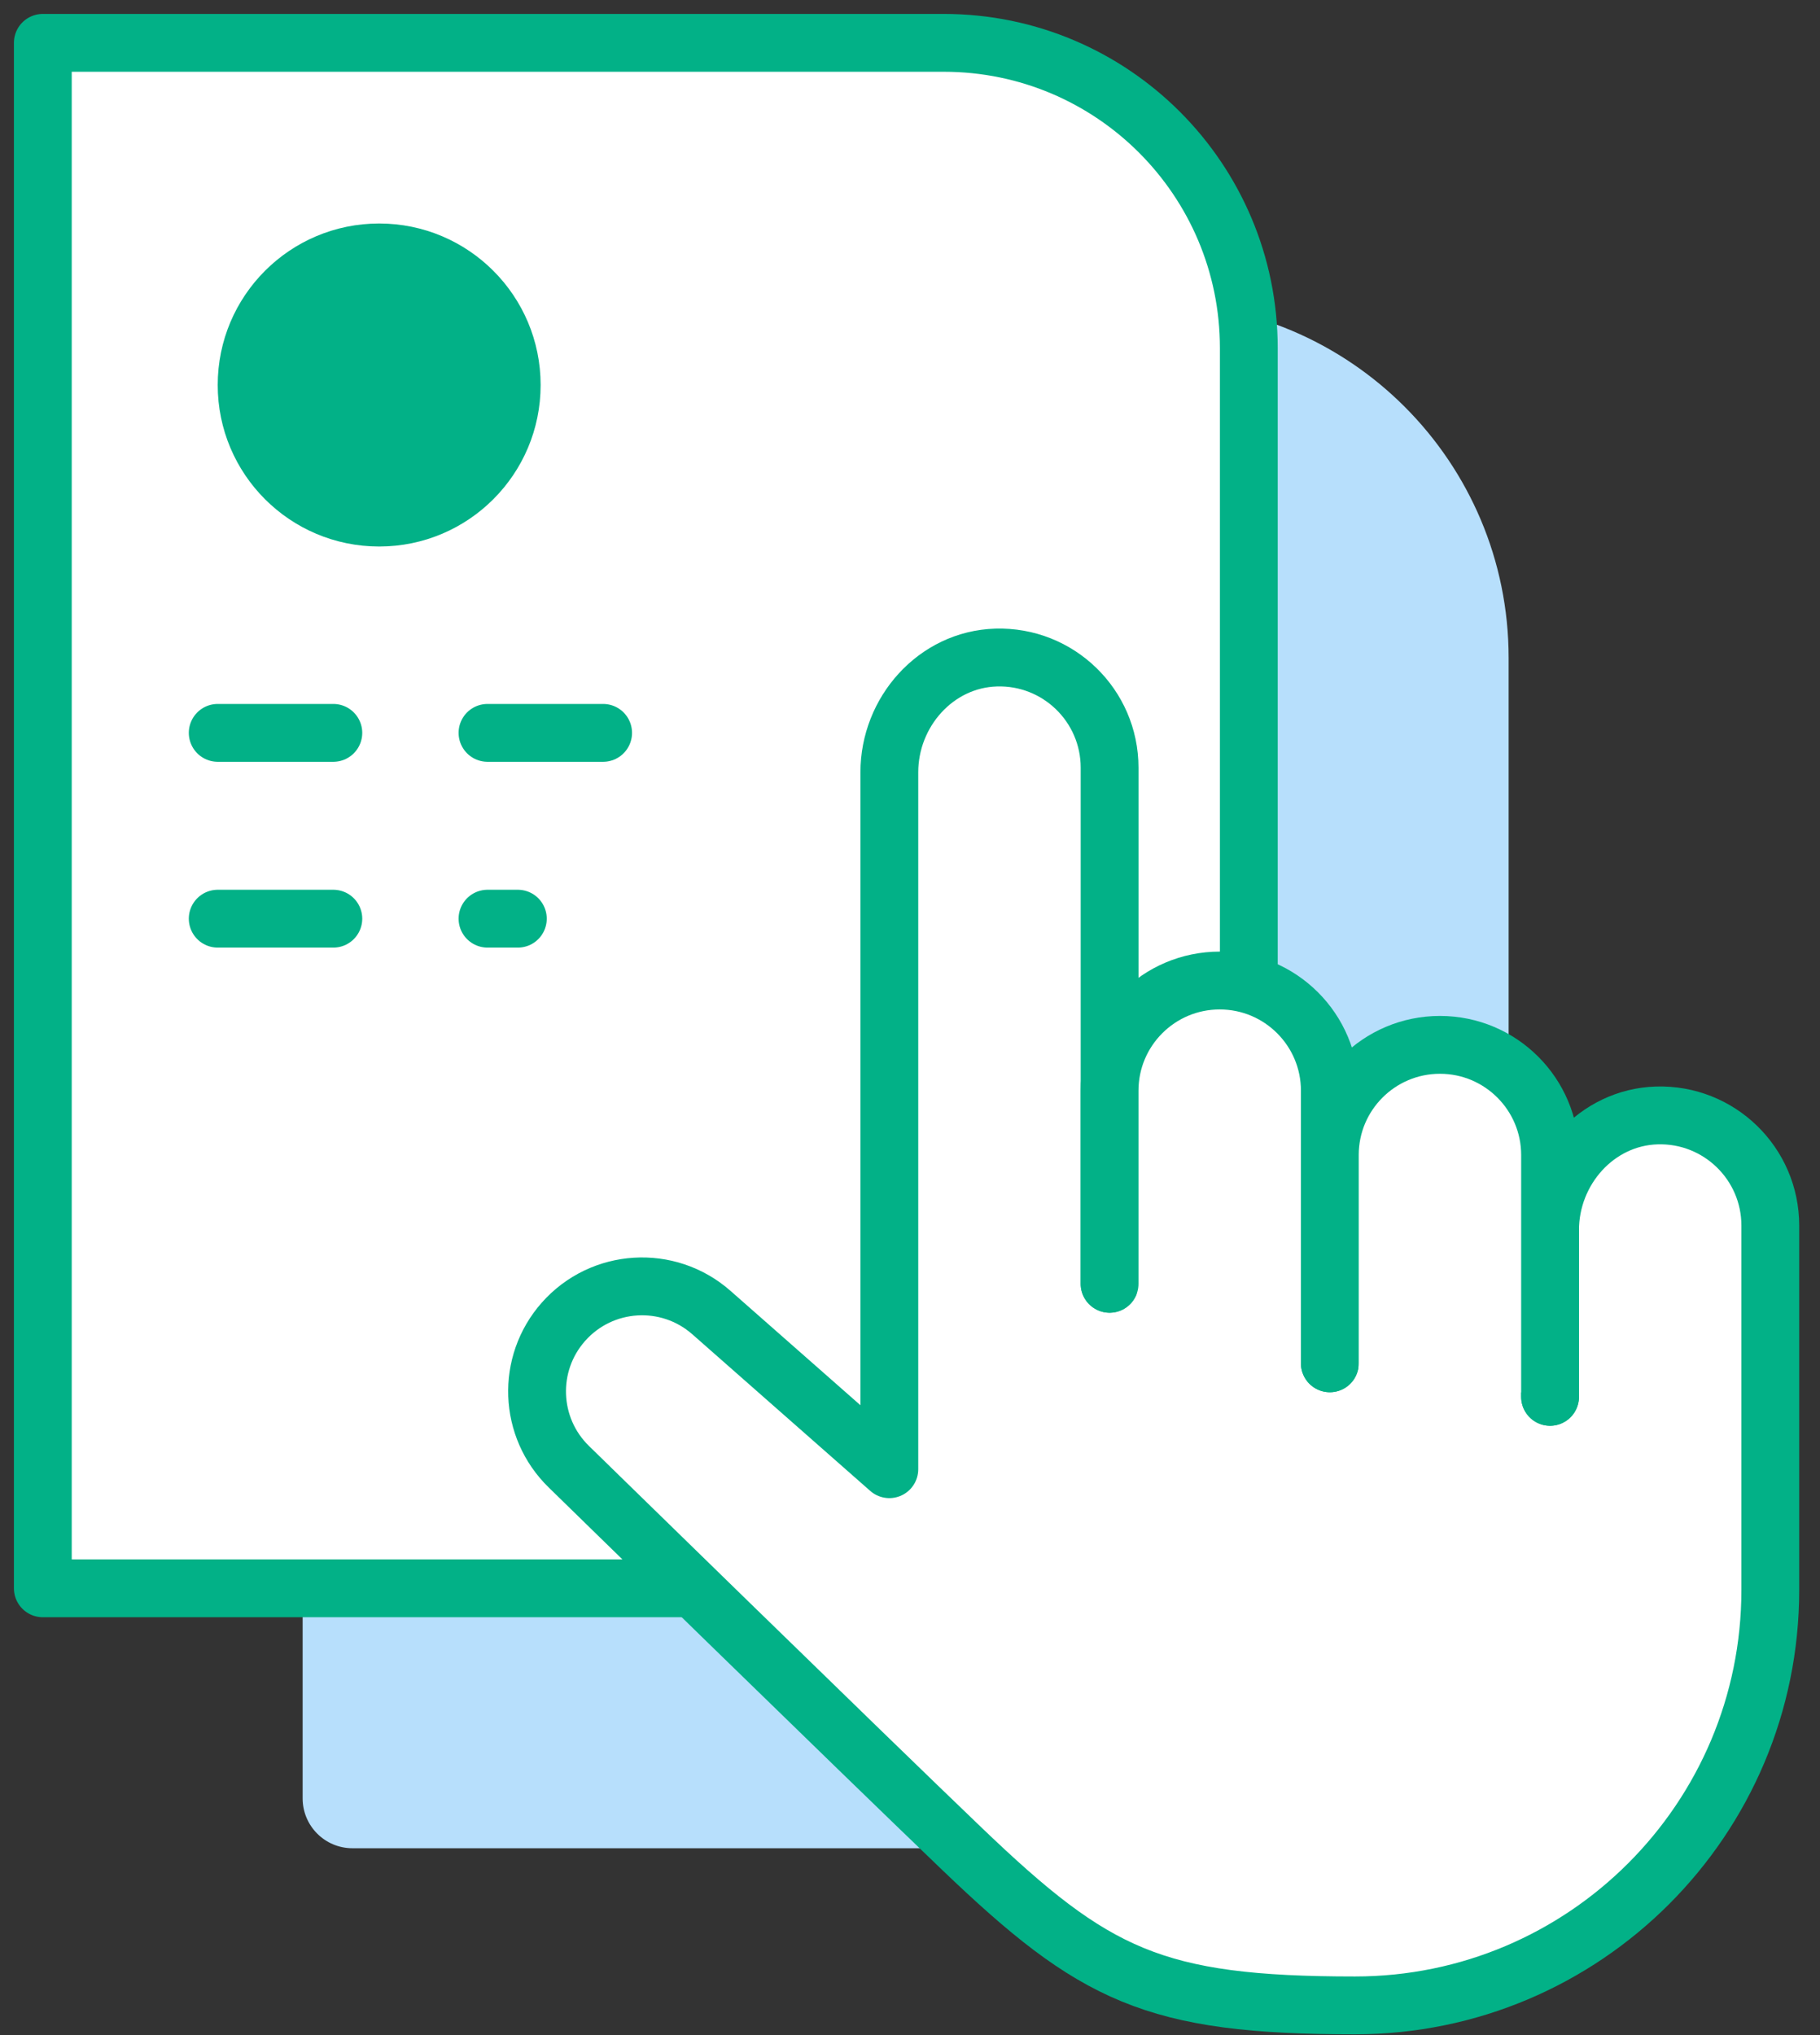 <?xml version="1.0" encoding="UTF-8"?>
<svg width="85px" height="95px" viewBox="0 0 85 95" version="1.1" xmlns="http://www.w3.org/2000/svg" xmlns:xlink="http://www.w3.org/1999/xlink">
    <rect x="0" y="0" width="85" height="95" fill="#333333" stroke="none"/>
    <!-- Generator: Sketch 61.1 (89650) - https://sketch.com -->
    <title>Group 179</title>
    <desc>Created with Sketch.</desc>
    <g id="Page-1" stroke="none" stroke-width="1" fill="none" fill-rule="evenodd">
        <g id="v2_B" transform="translate(-877, -2706)">
            <g id="05.-The-Possibilities" transform="translate(250, 2444)">
                <g id="5" transform="translate(566, 208)">
                    <g id="Group-179" transform="translate(63, 56)">
                        <path d="M14.462,84.278 L66.13,84.278 C67.416,84.278 68.458,83.236 68.458,81.951 L68.458,28.709 C68.458,19.555 61.037,12.134 51.883,12.134 L14.462,12.134 C13.176,12.134 12.134,13.176 12.134,14.462 L12.134,81.951 C12.134,83.236 13.176,84.278 14.462,84.278" id="Fill-56" fill="#B7DFFC"></path>
                        <path d="M-2.30215846e-12,72.144 L56.324,72.144 L56.324,14.247 C56.324,6.378 49.946,1.58593139e-12 42.077,1.58593139e-12 L-2.30215846e-12,1.58593139e-12 L-2.30215846e-12,72.144 Z" id="Fill-58" fill="#FFFFFF"></path>
                        <path d="M-2.30215846e-12,72.144 L56.324,72.144 L56.324,14.247 C56.324,6.378 49.946,1.58593139e-12 42.077,1.58593139e-12 L-2.30215846e-12,1.58593139e-12 L-2.30215846e-12,72.144 Z" id="Stroke-60" stroke="#02B187" stroke-width="2.7" stroke-linecap="round" stroke-linejoin="round"></path>
                        <path d="M8.168,15.973 C8.168,20.137 11.544,23.512 15.709,23.512 C19.873,23.512 23.249,20.137 23.249,15.973 C23.249,11.808 19.873,8.433 15.709,8.433 C11.544,8.433 8.168,11.808 8.168,15.973" id="Fill-62" fill="#02B187"></path>
                        <g id="Group-67" transform="translate(22.948, 28.457)">
                            <path d="M47.445,34.749 L47.445,26.969 C47.445,24.154 49.615,21.698 52.429,21.613 C55.341,21.526 57.731,23.86 57.731,26.754 L57.731,35.654 L57.731,43.76 C57.731,54.473 49.046,63.157 38.334,63.157 C28.933,63.157 26.164,61.766 20.001,55.871 C15.372,51.443 1.621,38.013 1.621,38.013 C-0.258,36.187 -0.37,33.206 1.368,31.244 C3.16,29.222 6.249,29.03 8.277,30.815 L16.587,38.127 L16.587,5.594 C16.587,2.779 18.757,0.323 21.572,0.238 C24.484,0.151 26.874,2.485 26.874,5.379 L26.874,29.472" id="Fill-64" fill="#FFFFFF"></path>
                            <path d="M47.445,34.749 L47.445,26.969 C47.445,24.154 49.615,21.698 52.429,21.613 C55.341,21.526 57.731,23.86 57.731,26.754 L57.731,35.654 L57.731,43.76 C57.731,54.473 49.046,63.157 38.334,63.157 C28.933,63.157 26.164,61.766 20.001,55.871 C15.372,51.443 1.621,38.013 1.621,38.013 C-0.258,36.187 -0.37,33.206 1.368,31.244 C3.16,29.222 6.249,29.03 8.277,30.815 L16.587,38.127 L16.587,5.594 C16.587,2.779 18.757,0.323 21.572,0.238 C24.484,0.151 26.874,2.485 26.874,5.379 L26.874,29.472" id="Stroke-66" stroke="#02B187" stroke-width="2.7" stroke-linecap="round" stroke-linejoin="round"></path>
                        </g>
                        <g id="Group-71" transform="translate(49.048, 43.757)">
                            <path d="M0.773,14.172 L0.773,5.158 C0.773,2.317 3.076,0.015 5.916,0.015 C8.756,0.015 11.06,2.317 11.06,5.158 L11.06,17.884" id="Fill-68" fill="#FFFFFF"></path>
                            <path d="M0.773,14.172 L0.773,5.158 C0.773,2.317 3.076,0.015 5.916,0.015 C8.756,0.015 11.06,2.317 11.06,5.158 L11.06,17.884" id="Stroke-70" stroke="#02B187" stroke-width="2.7" stroke-linecap="round" stroke-linejoin="round"></path>
                        </g>
                        <g id="Group-75" transform="translate(59.848, 46.457)">
                            <path d="M0.259,15.183 L0.259,5.46 C0.259,2.621 2.562,0.318 5.402,0.318 C8.242,0.318 10.545,2.621 10.545,5.46 L10.545,16.749" id="Fill-72" fill="#FFFFFF"></path>
                            <path d="M0.259,15.183 L0.259,5.46 C0.259,2.621 2.562,0.318 5.402,0.318 C8.242,0.318 10.545,2.621 10.545,5.46 L10.545,16.749" id="Stroke-74" stroke="#02B187" stroke-width="2.7" stroke-linecap="round" stroke-linejoin="round"></path>
                        </g>
                        <line x1="8.168" y1="32.211" x2="28.162" y2="32.211" id="Stroke-148" stroke="#02B187" stroke-width="2.7" stroke-linecap="round" stroke-linejoin="round" stroke-dasharray="5.4,7.2"></line>
                        <line x1="8.168" y1="40.885" x2="22.185" y2="40.885" id="Stroke-149" stroke="#02B187" stroke-width="2.7" stroke-linecap="round" stroke-linejoin="round" stroke-dasharray="5.4,7.2"></line>
                    </g>
                </g>
            </g>
        </g>
    </g>
</svg>